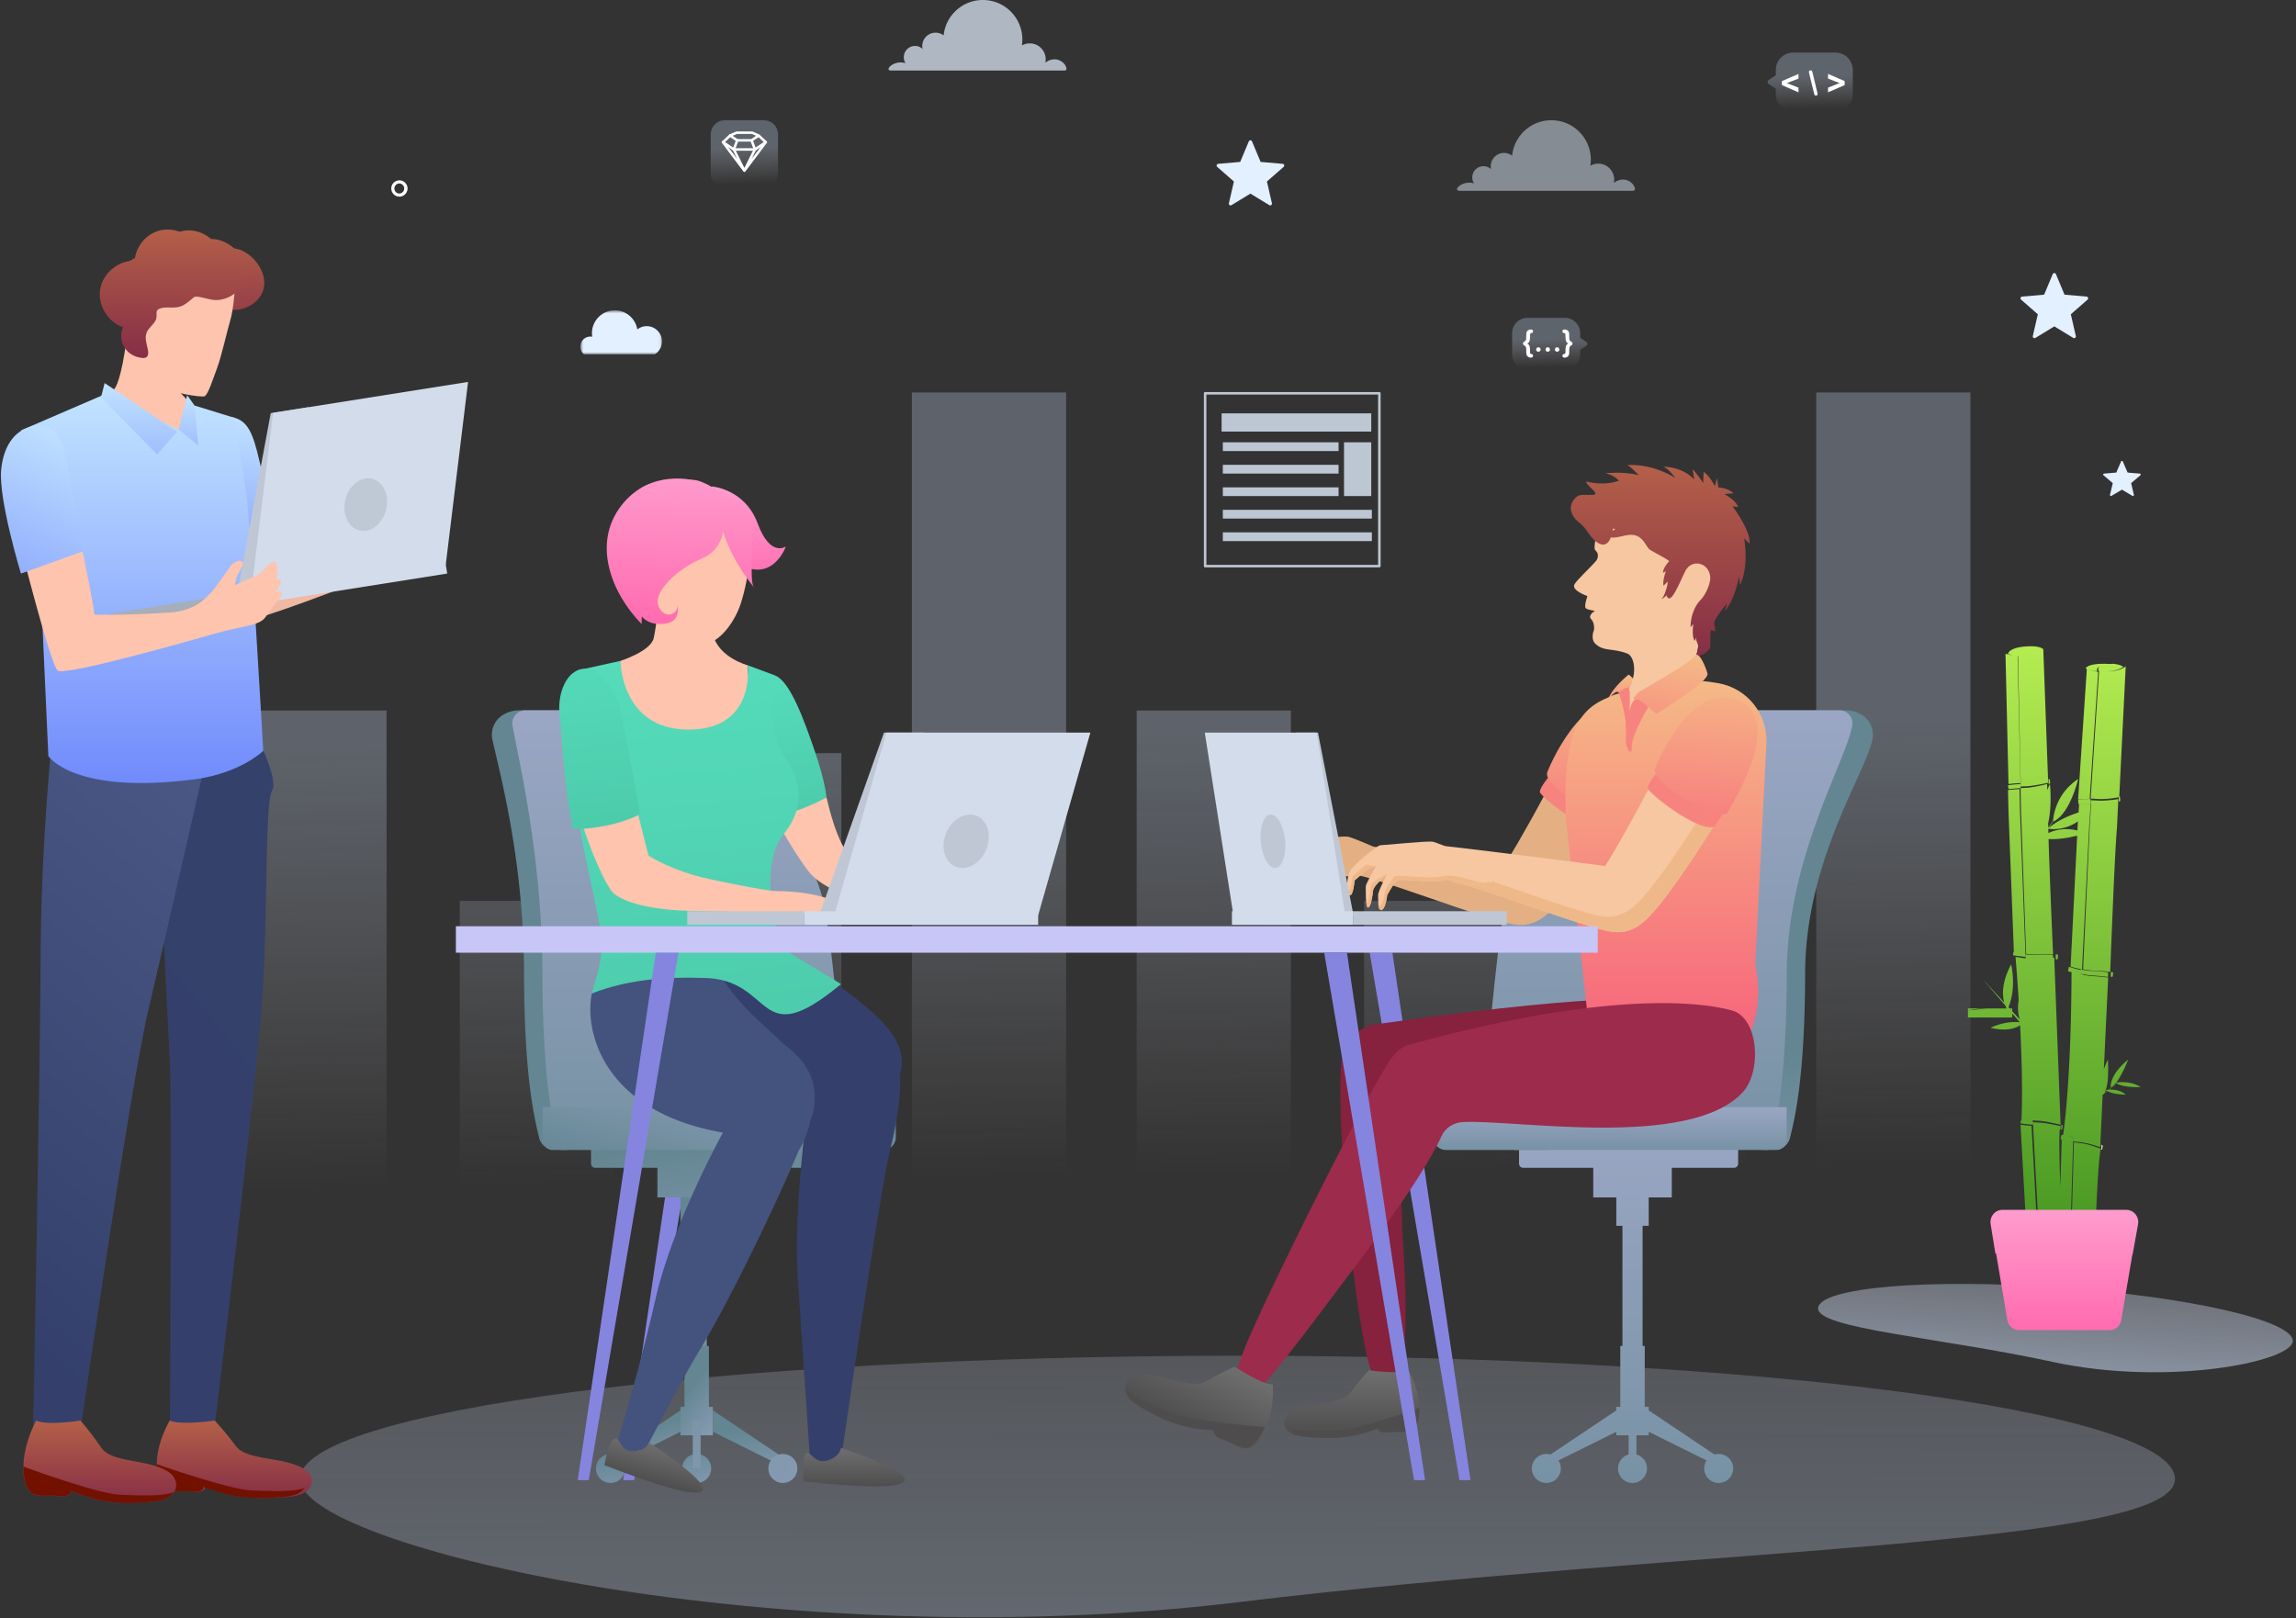 <svg width="654" height="461" xmlns="http://www.w3.org/2000/svg" xmlns:xlink="http://www.w3.org/1999/xlink"><rect width="100%" height="100%" fill="#333333" stroke="none"/><defs><linearGradient id="c" x1="30.057%" x2="31.898%" y1="41.998%" y2="95.682%"><stop stop-color="#C2D4EF" offset="0"/><stop stop-color="#E7E5ED" stop-opacity="0" offset="1"/></linearGradient><linearGradient id="d" x1="30.933%" x2="33.532%" y1="108.76%" y2="-163.59%"><stop stop-color="#C2D4EF" offset="0"/><stop stop-color="#E7E5ED" stop-opacity="0" offset="1"/></linearGradient><linearGradient id="e" x1="50%" x2="50%" y1="-107.4%" y2="100%"><stop stop-color="#FFD1EE" offset="0"/><stop stop-color="#FF6BAF" offset="1"/></linearGradient><linearGradient id="f" x1="-9.511%" x2="53.129%" y1="63.961%" y2="203.65%"><stop stop-color="#638692" offset="0"/><stop stop-color="#ABB0D3" offset="1"/></linearGradient><linearGradient id="g" x1="-10.203%" x2="130.09%" y1="61.073%" y2="330.49%"><stop stop-color="#638692" offset="0"/><stop stop-color="#ABB0D3" offset="1"/></linearGradient><linearGradient id="h" x1="50%" x2="50%" y1="158.43%" y2="-47.644%"><stop stop-color="#638692" offset="0"/><stop stop-color="#ABB0D3" offset="1"/></linearGradient><linearGradient id="i" x1="-24.93%" x2="242.67%" y1="100%" y2="-137.38%"><stop stop-color="#638692" offset="0"/><stop stop-color="#ABB0D3" offset="1"/></linearGradient><linearGradient id="j" x1="-19.371%" x2="0%" y1="-92.325%" y2="214.99%"><stop stop-color="#5DEBC9" offset="0"/><stop stop-color="#43B99A" offset="1"/></linearGradient><linearGradient id="k" x1="50%" x2="50%" y1="3.098%" y2="100%"><stop stop-color="#6E6E6E" offset="0"/><stop stop-color="#4C4C4C" offset="1"/></linearGradient><linearGradient id="l" x1="89.034%" x2="120.62%" y1="73.89%" y2="150.5%"><stop stop-color="#638692" offset="0"/><stop stop-color="#ABB0D3" offset="1"/></linearGradient><linearGradient id="m" x1="50%" x2="40.25%" y1="-8.359%" y2="169.58%"><stop stop-color="#F5BA86" offset="0"/><stop stop-color="#F8587A" offset="1"/></linearGradient><linearGradient id="n" x1="50%" x2="-19.597%" y2="270.22%"><stop stop-color="#F5BA86" offset="0"/><stop stop-color="#F8587A" offset="1"/></linearGradient><linearGradient id="o" x1="50%" x2="50%" y1="-15.553%" y2="100%"><stop stop-color="#BB6849" offset="0"/><stop stop-color="#862E46" offset="1"/></linearGradient><linearGradient id="p" x1="50%" x2="50%" y2="100%"><stop stop-color="#F5BA86" offset="0"/><stop stop-color="#F8587A" offset="1"/></linearGradient><linearGradient id="q" x1="50%" x2="36.499%" y2="173.81%"><stop stop-color="#C1E3FF" offset="0"/><stop stop-color="#6F88FC" offset="1"/></linearGradient><linearGradient id="r" x1="96.396%" x2="50%" y1="-118.5%" y2="100%"><stop stop-color="#34426B" offset="0"/><stop stop-color="#34406B" offset="1"/></linearGradient><linearGradient id="s" x1="96.396%" x2="50%" y1="-118.5%" y2="100%"><stop stop-color="#6474A4" offset="0"/><stop stop-color="#34406B" offset="1"/></linearGradient><linearGradient id="t" x1="50%" x2="50%" y2="100%"><stop stop-color="#C1E3FF" offset="0"/><stop stop-color="#6F88FC" offset="1"/></linearGradient><linearGradient id="u" x1="50%" x2="50%" y2="246.01%"><stop stop-color="#C1E3FF" offset="0"/><stop stop-color="#6F88FC" offset="1"/></linearGradient><linearGradient id="v" x1="50%" x2="50%" y2="100%"><stop stop-color="#B4EC51" offset="0"/><stop stop-color="#429321" offset="1"/></linearGradient><path id="a" d="M.678.633h23.256v12.545H.678z"/></defs><g fill="none" fill-rule="evenodd"><path d="M300.39 16.904a4.026 4.026 0 00-2.637.982 4.543 4.543 0 00-4.434-5.526c-.816 0-1.58.218-2.243.596.085-.56.13-1.13.13-1.713 0-6.21-5.032-11.243-11.24-11.243-5.819 0-10.605 4.424-11.18 10.093a3.762 3.762 0 00-2.302-.786 3.784 3.784 0 00-3.783 3.784c0 .295.037.58.1.855a3.182 3.182 0 00-2.169-.855 3.197 3.197 0 00-2.702 4.9 5.012 5.012 0 00-1.408-.202c-2.575 0-4.607 2.31-2.652 2.31h49.331c1.465 0-.075-3.195-2.811-3.195" fill="#E3F0FF" opacity=".703"/><path d="M462.32 51.158a4.02 4.02 0 00-2.636.983 4.543 4.543 0 00-4.434-5.527c-.817 0-1.581.218-2.244.596.086-.558.13-1.13.13-1.713 0-6.21-5.032-11.243-11.239-11.243-5.819 0-10.606 4.424-11.18 10.093a3.764 3.764 0 00-2.302-.786 3.785 3.785 0 00-3.784 3.784c0 .294.037.58.1.855a3.18 3.18 0 00-2.169-.855 3.197 3.197 0 00-2.702 4.9 5.03 5.03 0 00-1.407-.202c-2.575 0-4.607 2.31-2.653 2.31h49.331c1.465 0-.075-3.195-2.811-3.195" fill="#E3F0FF" opacity=".473"/><g transform="translate(164.63 87.776)"><mask id="b" fill="#fff"><use xlink:href="#a"/></mask><path d="M21.874 13.178H1.719a2.864 2.864 0 012.353-5.025 6.468 6.468 0 01-.087-1.01 6.508 6.508 0 016.507-6.51c3.23 0 5.902 2.357 6.412 5.442a4.32 4.32 0 012.685-.933 4.344 4.344 0 014.344 4.345 4.34 4.34 0 01-2.06 3.691" fill="#E3F0FF" mask="url(#b)"/></g><g opacity=".782"><path d="M343.27 137.601v-25.562h49.636v49.24H343.27V137.6z" stroke="#E3F0FF" stroke-linecap="round" stroke-linejoin="round" stroke-width=".713"/><path d="M382.836 141.32v-15.309h7.753v15.309h-7.753zm-34.873-18.373v-5.2h42.626v5.2h-42.626zm.35 5.55v-2.486h32.967v2.487h-32.967zm0 6.412v-2.487h32.967v2.487h-32.967zm0 6.411v-2.486h32.967v2.486h-32.967zm0 6.412v-2.487h42.451v2.487h-42.45zm0 6.41v-2.486h42.451v2.487h-42.45z" fill="#E3F0FF"/></g><path d="M443.08 90.547h10.668a4.363 4.363 0 014.362 4.363v1.352l1.736 1.161c.445.298.445.78 0 1.078l-1.736 1.161v1.352a4.363 4.363 0 01-4.362 4.364H443.08a4.363 4.363 0 01-4.362-4.364V94.91a4.363 4.363 0 014.362-4.363" fill="url(#c)" opacity=".3" transform="translate(-8)"/><g fill="#fff"><path d="M446.209 97.438a1.442 1.442 0 01-.221-.585 6.33 6.33 0 01-.064-.881 6.54 6.54 0 00-.038-.74c-.019-.128-.06-.215-.124-.26-.064-.044-.177-.077-.338-.099a.39.39 0 01-.264-.15.556.556 0 01-.102-.354c0-.33.204-.496.612-.496.39 0 .704.115.938.344.235.229.356.535.365.918.01.62.02 1.01.025 1.172.006.163.026.313.06.45.035.138.095.25.179.338.085.087.228.194.427.319a.511.511 0 01.241.462c0 .141-.027.245-.082.31-.056.065-.15.139-.281.22-.132.083-.24.17-.321.266a.957.957 0 00-.185.42c-.017.075-.03.24-.038.496-.009.255-.016.594-.025 1.016-.003.25-.058.471-.167.665a1.113 1.113 0 01-.46.447 1.414 1.414 0 01-.676.158c-.408 0-.612-.168-.612-.503 0-.145.035-.262.104-.35a.39.39 0 01.262-.155c.128-.02.218-.04.27-.06.053-.021.1-.066.136-.133s.062-.168.075-.298c.012-.13.019-.334.019-.608 0-.367.022-.667.066-.902a1.42 1.42 0 01.234-.58c.11-.15.265-.287.462-.409a1.575 1.575 0 01-.477-.437M443.095 100.019a.598.598 0 01-.186-.465c0-.172.062-.318.186-.44a.617.617 0 01.447-.18c.175 0 .322.06.442.183s.179.268.179.437c0 .2-.062.356-.188.467a.65.65 0 01-.445.166.626.626 0 01-.435-.168M440.426 100.019a.598.598 0 01-.186-.465c0-.172.062-.318.186-.44a.617.617 0 01.447-.18c.176 0 .323.06.442.183.12.123.179.268.179.437 0 .2-.062.356-.188.467a.65.65 0 01-.445.166.626.626 0 01-.435-.168M437.757 100.019a.598.598 0 01-.185-.465c0-.172.062-.318.185-.44a.617.617 0 01.447-.18c.176 0 .323.06.442.183.12.123.179.268.179.437 0 .2-.062.356-.188.467a.65.65 0 01-.445.166.626.626 0 01-.435-.168M435.527 98.309a1.4 1.4 0 01.222.558c.038.216.06.517.066.9 0 .258.005.455.014.59a.92.92 0 00.063.305c.032.07.078.117.139.142.061.025.154.045.279.062.07.008.131.033.185.075a.446.446 0 01.132.178.63.63 0 01.05.251c0 .165-.052.289-.157.375s-.253.13-.447.13c-.394 0-.71-.117-.947-.348-.238-.232-.36-.54-.369-.923-.008-.405-.016-.743-.023-1.012a2.974 2.974 0 00-.062-.606.738.738 0 00-.183-.337 2.222 2.222 0 00-.423-.315c-.159-.097-.237-.25-.237-.458 0-.147.03-.257.09-.33.059-.071.15-.144.272-.218.122-.074.226-.158.312-.254a.96.96 0 00.195-.418c.023-.092.043-.6.059-1.52.003-.248.06-.468.173-.661.112-.193.266-.341.463-.446.194-.104.422-.156.68-.156.402 0 .604.166.604.496 0 .15-.035.268-.107.354a.398.398 0 01-.26.15 1.13 1.13 0 00-.273.056.263.263 0 00-.139.13.85.85 0 00-.067.307c-.01.14-.016.343-.016.607 0 .272-.013.508-.038.71a1.998 1.998 0 01-.13.522 1.264 1.264 0 01-.232.375 1.773 1.773 0 01-.366.296c.21.133.37.277.478.433"/></g><path d="M229.62 49.388a4.05 4.05 0 01-4.048 4.05h-11.08a4.048 4.048 0 01-4.047-4.051V38.304a4.049 4.049 0 014.048-4.05h11.08a4.048 4.048 0 014.047 4.05v11.083z" fill="url(#c)" opacity=".3" transform="translate(-8)"/><g stroke="#fff" stroke-linecap="round" stroke-linejoin="round" stroke-width=".713"><path d="M209.995 39.984l-.973 2.59-3.077-2.064 2.01-1.888"/><path d="M212.035 39.984h2.04l2.04-1.362-1.883-.817h-4.395l-1.883.817 2.04 1.362zM214.075 39.984l.973 2.589 3.076-2.063-2.009-1.888"/><path d="M218.124 40.51l-6.09 8.119 3.014-6.056h-6.026l3.012 6.056-6.089-8.119"/></g><path d="M530.82 14.986h-12.064a4.934 4.934 0 00-4.933 4.935v1.529l-1.963 1.312c-.503.337-.503.883 0 1.22l1.963 1.313v1.529a4.934 4.934 0 004.933 4.934h12.064a4.934 4.934 0 004.934-4.934V19.92a4.935 4.935 0 00-4.934-4.935" fill="url(#c)" opacity=".3" transform="translate(-8)"/><g fill="#fff"><path d="M524.003 23.66l-3.301-1.272v-1.342l4.738 2.054v1.14l-4.738 2.053V24.96zM515.264 20.485a.4.4 0 01.124-.31c.084-.076.204-.114.36-.114.183 0 .305.054.368.16.063.107.128.305.198.594l1.313 5.431c.063.29.095.47.095.542 0 .276-.16.415-.481.415-.128 0-.226-.03-.294-.087a.53.53 0 01-.151-.243 8.072 8.072 0 01-.115-.425l-1.318-5.43c-.066-.258-.1-.436-.1-.533M507.551 23.11l4.737-2.045v1.323l-3.31 1.281 3.31 1.3v1.334l-4.737-2.064z"/></g><g transform="translate(66.19 111.8)" fill="url(#c)" opacity=".3"><path d="M0 234.78h43.924V90.63H0zM257.59 234.78h43.92V90.63h-43.92zM64.769 234.78h43.921v-89.91H64.769zM322.36 234.78h43.92v-89.91h-43.92zM129.54 234.78h43.92V102.76h-43.92zM387.12 234.78h43.93V102.76h-43.93zM193.56 234.78h43.93V0h-43.93zM451.15 234.78h43.92V0h-43.92z"/></g><path d="M113.77 52.266c-.789 0-1.432.642-1.432 1.433 0 .79.643 1.432 1.432 1.432a1.434 1.434 0 000-2.865m0 3.75a2.32 2.32 0 01-2.317-2.317 2.32 2.32 0 012.317-2.319 2.32 2.32 0 012.318 2.319 2.32 2.32 0 01-2.318 2.318" fill="#fff"/><path d="M356.626 40.269l2.45 5.857 6.272.545a.5.5 0 01.282.874l-4.758 4.164 1.426 6.194c.099.43-.363.77-.736.54l-5.39-3.283-5.391 3.284a.495.495 0 01-.737-.54l1.426-6.195-4.758-4.165a.5.5 0 01.281-.874l6.273-.545 2.45-5.856a.492.492 0 01.91 0zM585.616 78.09l2.45 5.858 6.272.545a.5.5 0 01.282.874l-4.758 4.164 1.426 6.194c.099.43-.363.77-.737.54l-5.39-3.283-5.39 3.284a.495.495 0 01-.737-.54l1.426-6.195-4.758-4.165a.5.5 0 01.281-.874l6.272-.545 2.45-5.856a.492.492 0 01.911 0zM604.673 131.475l1.361 3.154 3.485.293c.241.02.34.315.156.47l-2.643 2.243.792 3.335c.055.232-.201.414-.409.291l-2.995-1.768-2.994 1.768c-.208.123-.464-.06-.41-.29l.793-3.336-2.644-2.243a.268.268 0 01.157-.47l3.484-.294 1.361-3.153a.277.277 0 01.506 0z" fill="#E3F0FF"/><path d="M360.49 456.46c129.81-15.724 267.04-15.724 267.04-35.121s-119.56-35.121-267.04-35.121-267.04 15.724-267.04 35.121 137.23 50.845 267.04 35.121z" fill="url(#d)" opacity=".353" transform="translate(-8)"/><path transform="scale(-1 1) rotate(-4 4 17257.087)" d="M593.43 388.01c32.943-4.762 67.77-4.763 67.77-10.636 0-5.873-30.341-10.633-67.769-10.632s-67.77 4.763-67.77 10.636c0 5.873 34.826 15.394 67.769 10.632z" fill="url(#d)" opacity=".627"/><path d="M73.129 6.562s9.341.68 12.984 10.499c3.642 9.818 8.042 6.606 8.042 6.606s-3.98 11.412-14.51 4.216c-10.533-7.196-6.516-21.32-6.516-21.32" fill="url(#e)" transform="translate(129.68 132.02)"/><path fill="#8585E0" d="M177.514 421.67h3.139l25.575-150.26h-6.479zM418.86 421.67h-3.14l-25.58-150.26h6.48z"/><path fill="url(#f)" d="M65.894 272.82h5.741V217.2h-5.741zM64.15 217.2h9.229v-8.09H64.15z" transform="translate(129.68 132.02)"/><path fill="url(#f)" d="M65.279 268.77h6.97v-17.35h-6.97zM64.15 276.87h9.229v-8.1H64.15z" transform="translate(129.68 132.02)"/><path d="M101.09 195.59v3.891a1.19 1.19 0 01-1.191 1.191h-19.95v8.433H57.577v-8.433H39.862a1.19 1.19 0 01-1.192-1.19V187.008a3.607 3.607 0 013.61-3.606h79.602c1.99 0 3.609 1.614 3.609 3.606v4.973a3.61 3.61 0 01-3.61 3.608H101.09z" fill="url(#g)" transform="translate(129.68 132.02)"/><path fill="url(#f)" d="M46.529 284.61l17.621-8.74v-6.09l-19.933 13.36z" transform="translate(129.68 132.02)"/><path d="M40.088 286.32a4.127 4.127 0 004.129 4.125 4.126 4.126 0 100-8.253 4.127 4.127 0 00-4.129 4.128M64.636 286.32a4.127 4.127 0 004.129 4.125 4.128 4.128 0 004.129-4.125c0-2.28-1.85-4.128-4.129-4.128a4.127 4.127 0 00-4.129 4.128M91.002 284.61l-17.622-8.74v-6.09l19.934 13.36z" fill="url(#f)" transform="translate(129.68 132.02)"/><path d="M97.442 286.32c0 2.279-1.85 4.125-4.129 4.125s-4.129-1.847-4.129-4.125a4.128 4.128 0 018.258 0M67.647 286.27h2.237v-13.45h-2.237zM28.297 195.48c-2.066.064-3.904-1.314-4.391-3.322-1.51-6.217-4.248-17.82-4.31-46.818-.068-32-6.72-56.332-9.01-66.586a6.648 6.648 0 013.173-7.218 9.02 9.02 0 014.492-1.2H73.87s22.865 40.887 25.864 54.897c3 14.012 7.188 67.79 7.188 67.79l-78.624 2.457z" fill="url(#f)" transform="translate(129.68 132.02)"/><path d="M30.11 195.59s-5.195-10.184-5.28-50.247c-.073-32.993-6.63-60.169-8.523-70.661a3.691 3.691 0 013.642-4.343h59.153s22.867 40.887 25.864 54.897c2.997 14.012 7.19 67.79 7.19 67.79L30.11 195.59z" fill="url(#h)" transform="translate(129.68 132.02)"/><path d="M27.759 195.59h56.306v-12.187H24.876v9.305a2.882 2.882 0 002.883 2.882" fill="url(#i)" transform="translate(129.68 132.02)"/><path d="M256.41 305.73c.333 6.614-1.116 14.86-2.942 22.162-2.941 11.771-14.23 90.212-14.23 90.212h-8.341s-2.143-30.906-3.616-53.472c-1.09-16.725 1.395-38.806 2.754-49.12-5.773-2.408-24.568-11.222-31.038-26.254l-7.685-17.851 16.514-6.571 27.588 13.057c6.254 5.834 24.657 15.674 20.996 27.839z" fill="#34406B"/><path d="M176.727 188.278s8.601-2.723 9.47-6.468c.702-3.04 1.827-12.482 1.827-12.482h15.003s-.573 8.438 0 11.17c1.43 6.794 9.954 9.03 9.954 9.03l1.217 21.224-22.118 18.536-21.34-21.433 5.987-19.577z" fill="#FEC4AD"/><path d="M211.039 146.193c3.783 5.046 3.013 5.759 2.493 12.709-.445 5.977-1.973 11.718-2.984 14.309-1.02 2.62-6.353 13.887-15.866 9.774-5.263-2.276-11.237-7.88-12.96-11.738-1.263-2.824-1.93-7.92-2.03-12.627-.094-4.623-.118-10.62.047-14.067.583-12.178 24.377-7.59 31.3 1.64M235.41 227.164c1.286 5.407 2.885 10.681 4.843 14.1 1.96 3.419 42.41 18.322 42.41 18.322h-23.627s-22.49-2.952-28.907-11.568c-6.417-8.619-12.369-20.854-12.369-20.854h17.65z" fill="#FEC4AD"/><path d="M231.74 316.19c1.674-9.501-3.488-15.029-8.383-18.626-5.343-5.301-12.385-10.461-17.775-19.174 0 0-14.232-5.948-23.378-2.763-9.146 3.183-13.618 7.4-13.618 7.4-2.194 10.555 2.997 33.621 37.333 39.647 0 0-14.285 25.768-19.191 47.355-4.909 21.587-12.092 44.955-12.092 44.955l9.326-2.23s9.94-19.254 15.525-28.453c8.145-13.424 21.32-40.618 28.055-56.598a27.063 27.063 0 003.252-8.268c.489-1.405.82-2.519.947-3.243" fill="#44527E"/><path d="M91.244 60.461c4.184 1.86 8.049 12.427 11.138 21.431 3.09 9.004 3.35 13.253 3.35 13.253s-10.81 6.18-16.546 4.634c0 0-5.445-19.557-1.693-29.437l3.75-9.88z" fill="url(#j)" transform="translate(129.68 132.02)"/><path d="M109.87 148.34c-5.726-3.712-14.912-8.77-16.013-9.871-2.453-2.453-7.596-23.607-.539-32.502 7.057-8.896 4.856-16.273 0-23.095-4.855-6.821-2.068-22.414-2.068-22.414l-7.945-2.953s2.437 18.327-16.83 18.327c-19.34 0-19.424-19.577-19.424-19.577l-12.327 2.73s-.91 23.863-.452 34.692c.458 10.827 5.605 29.585 7.076 39.397 1.145 7.637-.976 12.306-2.436 17.931 9.808-3.854 20.581-4.805 31.479-4.429 20.858 0 14.96 22.074 39.479 1.766z" fill="url(#j)" transform="translate(129.68 132.02)"/><path d="M109.89 280.45s-.245 2.479-3.86 3.597c-3.614 1.118-4.94-2.832-6.076-2.164-.756.446-1.023 3.145-.8 8.097 17.11 1.848 26.634 1.912 28.57.194 1.935-1.719-4.009-4.96-17.833-9.724z" fill="url(#k)" transform="translate(129.68 132.02)"/><path d="M241.39 257.72c-3.528-.418-6.912-3.714-20.568-3.879-2.453-.029-18.674-3.192-23.063-4.486-8.62-2.54-13.019-5.616-13.019-5.616s-5.005-18.653-6.915-30.485c-5.551-.61-11.088-1.321-16.589-2.252-.198 14.776 10.275 41.048 13.761 43.67 6.785 5.103 22.73 4.847 26.558 4.918 8.87.16 46.67 1.18 46.67 1.18s2.913-1.891-6.836-3.05" fill="#FEC4AD"/><path d="M52.604 99.917s-5.027-29.523-6.485-32.629c-7.534-16.055-17.88-7.5-16.362 4.925.645 5.29 1.057 18.959 3.732 31.87 6.019.33 14.94-1.764 19.114-4.165" fill="url(#j)" transform="translate(129.68 132.02)"/><path fill="#BFC7D5" d="M233.343 260.766h14.887l14.882-52.061h-11.317z"/><path fill="#D2DCEB" d="M237.616 260.766h58.093l14.88-52.061H252.5z"/><path fill="#D2DCEB" d="M229.07 263.47h66.639v-3.884H229.07z"/><path fill="#BFC7D5" d="M195.752 263.47h33.318v-3.884h-33.318zM269.521 237.268c-1.682 3.987-.5 8.29 2.64 9.614 3.143 1.325 7.052-.833 8.734-4.817 1.68-3.987.498-8.29-2.643-9.614-3.142-1.325-7.05.832-8.731 4.817"/><path d="M336.45 276.87v5.474a4.128 4.128 0 01-1.12 8.1 4.128 4.128 0 01-1.117-8.1v-5.474h-3.497v-.999l-16.486 8.173a4.128 4.128 0 01-3.447 6.4 4.127 4.127 0 111.165-8.087l18.767-12.575v-1.01h1.132v-17.355h.613v-34.214h-1.745v-8.097h-6.57v-8.433h-19.95a1.19 1.19 0 01-1.19-1.19v-9.097a1.19 1.19 0 011.19-1.191h60.034a1.19 1.19 0 011.192 1.191v9.096a1.19 1.19 0 01-1.192 1.191h-17.71v8.433h-6.574v8.097h-1.744v34.214h.614v17.356h1.13v8.097h-3.495zm19.982 7.174l-16.487-8.173v-6.089l18.768 12.575a4.127 4.127 0 111.165 8.086 4.128 4.128 0 01-3.446-6.399z" fill="url(#h)" transform="translate(129.68 132.02)"/><path transform="rotate(15 -379.136 843.719)" d="M53.751 279.71s-.244 2.479-3.86 3.597c-3.614 1.118-4.83-3.423-6.076-2.165-.83.839-1.096 3.538-.799 8.097 17.11 1.849 26.633 1.914 28.57.196 1.935-1.718-4.01-4.96-17.835-9.725z" fill="url(#k)"/><path d="M375.8 195.48a4.37 4.37 0 004.391-3.322c1.508-6.217 4.248-17.82 4.31-46.818.068-32 16.846-56.332 19.139-66.586a6.646 6.646 0 00-3.176-7.218 9.014 9.014 0 00-4.492-1.2h-65.746s-22.865 40.887-25.862 54.897c-3 14.012-7.19 67.79-7.19 67.79l78.627 2.457z" fill="url(#l)" transform="translate(129.68 132.02)"/><path d="M373.99 195.59s5.197-10.184 5.283-50.247c.07-32.993 16.754-60.169 18.645-70.661a3.687 3.687 0 00-3.638-4.343h-69.283s-22.865 40.887-25.862 54.897c-3 14.012-7.19 67.79-7.19 67.79l82.044 2.564z" fill="url(#h)" transform="translate(129.68 132.02)"/><path d="M376.34 195.59h-74.52v-12.187h77.402v9.305a2.882 2.882 0 01-2.883 2.882" fill="url(#h)" transform="translate(129.68 132.02)"/><path d="M311.49 195.59h-29.277a3.61 3.61 0 01-3.61-3.608v-4.973a3.607 3.607 0 013.61-3.606h25.668a3.606 3.606 0 013.61 3.606v8.581z" fill="url(#h)" transform="translate(129.68 132.02)"/><path d="M472.33 209.792c-1.332 4.361-3.193 8.352-5.212 12.299-2.033 3.934-4.345 7.714-6.76 11.445a553.584 553.584 0 01-7.347 11.218 180.093 180.093 0 01-3.909 5.598c-1.36 1.874-2.746 3.738-4.345 5.704-.821.995-1.64 1.984-2.836 3.208-.302.308-.64.64-1.07 1.023-.443.388-.925.817-1.832 1.42-.2.134-.54.34-.815.491-.401.211-.696.368-1.288.601-.265.101-.51.194-.921.313l-.564.145-.288.062-.386.066c-.26.04-.52.07-.78.09l-.378.022h-.081l-.333-.002-.667-.027a6.64 6.64 0 01-.575-.046l-.757-.103a24.212 24.212 0 01-2.218-.46c-.64-.161-1.235-.324-1.814-.487a138.94 138.94 0 01-3.345-1.002 428.642 428.642 0 01-12.631-4.189l-12.332-4.216c-2.042-.669-4.068-1.369-6.063-1.979-1.949-.596-4.054-1.23-5.492-1.53l-.53-.112c-2.907-.605-3.231-3.54-4.163-6.355-1.515-4.58 45.311 1.43 45.311 1.43 1.04.174 2.077.346 3.055.483.49.068.969.13 1.402.176.43.044.853.083 1.02.072a.309.309 0 01.062-.013 2.524 2.524 0 00-.423-.037l-.126.002-.359.018a7.795 7.795 0 00-.678.077l-.575.11-.462.116a9.448 9.448 0 00-.729.245c-.46.187-.639.275-.916.425-.16.079-.379.22-.47.273-.453.297-.519.365-.56.38-.031.011.013-.05.08-.145.287-.39.813-1.131 1.302-1.889 2.064-3.143 4.151-6.934 6.237-10.604a524.517 524.517 0 006.141-11.324c1.991-3.832 4.028-7.656 6.299-11.35 2.279-3.682 4.68-7.34 7.548-10.662l.073-.083c3.475-4.025 9.557-4.471 13.583-.998 2.975 2.57 3.99 6.57 2.918 10.1" fill="#E4B083"/><path d="M397.59 244.03s-12.136-5.51-13.765-5.697c-1.63-.185-14.072 1.026-14.829 1.041-.76.015-7.806 5.567-8.742 7.643-.938 2.078-.853 6.519.125 6.609.978.088 1.328-4.25 1.328-4.25l3.838-3.285 2.264-.733s-2.94 4.93-2.926 5.798c.017.865-.102 5.961.656 5.946.76-.013 1.242-3.166 1.427-4.795.185-1.626 3.924-4.532 3.924-4.532s-2.616 4.832-2.488 5.915c.13 1.08-.245 4.23.944 4.099 1.192-.132 1.654-4.258 1.654-4.258s1.99-3.614 2.847-4.171c.855-.56 9.555.9 13.655-.044 4.1-.945 10.451 2.401 12.065 1.827 1.617-.57 3.449-6.783-1.977-7.113" fill="#E4B083"/><path d="M440.93 221.572s-2.167 2.686-2.339 3.936c-.171 1.248 14.063 12.502 18.918 11.163l2.83-4.11s-19.238-10.56-19.409-10.989" fill="#F7837F"/><path d="M311.1 87.84s9.747-24.896 23.437-19.344c13.688 5.554-1.343 29.083-2.79 32.024-1.445 2.943-22.677-8.304-20.647-12.68" fill="url(#m)" transform="translate(129.68 132.02)"/><path d="M334.23 60.152s-4.779 3.806-5.866 7.1c0 0 2.11-2.717 2.961-2.078.85.64 1.683 1.99 1.683 1.99s2.153.735 2.125-1.128c-.031-1.862 2.559-3.407-.903-5.884" fill="url(#n)" transform="translate(129.68 132.02)"/><path d="M492.92 216.515s-1.757-8.11-5.908-12.988c-4.147-4.88-6.184-17.97.015-27.727 6.948-10.932 11.165-29.244-4.82-34.186-19.731-6.1-26.558 6.014-27.5 10.776-.298 1.504-.707 3.502-.405 4.211l.658.797c.341.808.207 1.73-.352 2.402-1.502 1.8-5.151 5.123-6.08 6.567-1.165 1.81 3.638 3.456 3.638 3.456s-1.057 2.978-.456 3.46c.603.485 2.58.725 2.58.725s-2.131 1.279-1.074 2.36c1.055 1.08.843 3.005.843 3.005s-1.147 2.617.386 4.041c2.468 2.292 4.76 1.123 9.072 2.768 3.057 1.166 4.391 12.44-10.515 20.416-11.735 6.278 35.811 13.946 39.918 9.917" fill="#F6C7A1"/><path d="M329.64 19.197c.04-.225.068-.43.09-.61.25.027.507.055.751.084-.275.18-.557.356-.841.526m34.177-6.996l1.57.235c-.473-1.908-3.922-3.707-3.922-3.707l2.643-.218c-1.707-1.635-4.345-1.655-4.345-1.655l-.355-2.708-.616 2.331c-1.667-3.238-3.209-4.052-3.209-4.052L355.46 5.6c-.659-1.22-2.986-3.996-2.986-3.996l.41 2.96c-3.52-3.78-8.79-3.624-8.79-3.624 1.335.35 3.436 3.196 3.436 3.196C340.32-.285 333.747.5 333.747.5c1.057.254 3.312 2.858 3.312 2.858-4.094-1.138-9.498-.546-9.498-.546 2.544.493 3.9 2.098 3.9 2.098-4.534 1.655-9.321.213-9.324.213-.158 1.183 4.572 3.838 1.71 3.84l-2.271.002c-.606 0-1.24.007-1.773.293a3.203 3.203 0 00-.665.515c-2.308 2.19-1.49 5.065.83 6.937 1.284 1.034 1.758 1.62 2.782 3.086.858 1.23 1.891 2.547 3.325 3.133 1.623.664 2.541-.465 3.06-1.823 3.231.268 6.279-2.292 9.043.713.704.766 1.156 1.732 1.823 2.534.416.5 6.036 3.214 5.725 3.562-.627.695-1.774 2.133-1.684 3.273l.797-.517s-.978 2.628-.678 4.176l1.193-1.215-.123 1.149c-.366 1.43-1.022 3.542-1.801 3.885 0 0 .74-.156 1.576-1.09 1.104 3.124 3.348-2.835 5.345-6.863 1.947-3.921 7.443-2.294 7.104 2.432-.13.839-.784 3.8-3.01 6.048 0 0-2.493 2.465-2.588 7.465l.795-.91s-.566 3.672.45 4.808c0 0 .488-1.21.493-1.226-.483 1.198.667 2.19.495 3.364-.103.704-1.33 2.55.456 2.019 1.167-.346 2.772-1.33 2.957-2.594.042-.286-.083-4.667.196-4.592.139.035 1.21.24 1.22.321-.002-.028-.205-1.488-.301-2.454-.1-.975 3.607-5.497 3.607-5.497l-.564 2.142c2.929-3.384 4.012-9.869 4.012-9.869l.302 2.457c2.636-5.482 1.147-13.283 1.147-13.283l1.489 1.506c.733-3.24-4.794-10.648-4.794-10.648" fill="url(#o)" transform="translate(129.68 132.02)"/><path d="M472.7 285.32s-7.304-3.905-81.5 6.576c-2.46.347-6.934 3.383-8.124 5.86-3.527 7.342.751 61.27 5.688 85.774 2.98 14.79 4.402 7.56 8.485 8.006 5.891.643 1.64-48.495 1.702-47.656 1.463 20.682-.48-22.835-3.096-30.247 0 0 73.024 19.315 76.845-28.312" fill="#86213E"/><path d="M343.31 177.5l8.846-1.904c15.364-3.311 21.328-17.955 18.123-32.828l3.19-62.974c.426-8.322-5.39-15.678-13.593-17.164-7.056-1.277-14.43-1.147-16.164-.23l-7.96 2.185c-14.645 3.154-20.135 7.82-19.488 35.817l7.133 64.7c1.89 8.772 10.85 14.35 19.912 12.398" fill="url(#p)" transform="translate(129.68 132.02)"/><path d="M496.46 311.1c5.413-5.922 4.543-21.197-3.213-23.269-12.629-3.377-41.43-4.119-92.062 9.832-2.462.68-4.376 2.872-5.869 5.268-9.447 15.144-38.592 74.155-41.567 83.238-3.43 10.48-15.124 38.113 23.563-13.83 7.091-9.518 27.071-34.936 33.281-48.656 1.073-2.37 3.436-3.887 6.036-4.022 15.018-.79 64.833 7.857 79.831-8.56" fill="#9D2B4C"/><path d="M461.08 247.19a.26.26 0 00-.06.013 5.909 5.909 0 01-.684-.037l.196-.011.127-.002c.086 0 .17.006.256.013.066.006.216.028.165.024m35.965-45.444c-4.025-3.476-10.108-3.03-13.583.995l-.073.084c-2.87 3.322-5.27 6.983-7.549 10.66-2.27 3.697-4.307 7.518-6.298 11.352-2.017 3.82-4.06 7.61-6.141 11.326-2.081 3.66-4.162 7.438-6.221 10.578a194.47 194.47 0 01-1.639-.269s-42.915-5.503-44.434-5.448c-2.413.088-.36 1.55-.876 4.017a5.374 5.374 0 004.162 6.358l.53.11c1.439.3 3.544.933 5.493 1.532 1.995.61 4.019 1.308 6.06 1.977l12.336 4.218a429.115 429.115 0 0012.629 4.187c1.09.34 2.182.674 3.345 1.002.579.165 1.171.328 1.814.486a24.21 24.21 0 002.22.463l.755.103c.082.015.37.033.575.046l.667.024.33.005h.084l.38-.022c.259-.022.521-.05.779-.09l.387-.069.286-.061.562-.143c.414-.12.658-.212.923-.313.59-.236.887-.392 1.286-.603.277-.152.616-.357.817-.491.905-.603 1.39-1.03 1.83-1.418.431-.385.768-.715 1.074-1.026 1.196-1.222 2.015-2.21 2.837-3.207 1.596-1.966 2.981-3.83 4.34-5.702a173.03 173.03 0 003.911-5.6 559.423 559.423 0 007.344-11.218c2.418-3.732 4.73-7.512 6.76-11.443 2.022-3.95 3.883-7.939 5.213-12.302 1.077-3.531.062-7.531-2.916-10.098" fill="#F6C7A1"/><path d="M497.19 201.894a9.687 9.687 0 01-.007 5.563c-1.33 4.361-3.193 8.352-5.212 12.299-2.03 3.932-4.343 7.714-6.76 11.445a559.815 559.815 0 01-7.347 11.218 175.322 175.322 0 01-3.909 5.598c-1.36 1.874-2.746 3.736-4.342 5.702-.822.997-1.643 1.986-2.839 3.21-.301.308-.64.638-1.07 1.023-.443.388-.925.817-1.832 1.42-.198.134-.54.34-.815.491-.4.211-.696.368-1.288.601a9.666 9.666 0 01-.92.313l-.562.143-.29.064-.384.066c-.26.04-.52.07-.78.09l-.378.022h-.084l-.332-.004-.666-.025a7.75 7.75 0 01-.576-.046l-.756-.103a23.901 23.901 0 01-2.217-.46 65.14 65.14 0 01-1.817-.487c-1.16-.328-2.253-.665-3.343-1.002a426.497 426.497 0 01-12.63-4.189l-12.335-4.218c-2.041-.667-4.065-1.367-6.06-1.977-1.951-.598-4.054-1.23-5.492-1.532l-.53-.11a5.328 5.328 0 01-1.467-.566c.13 2.367 1.812 4.45 4.243 4.958l.533.112c1.438.3 3.543.934 5.492 1.53 1.995.61 4.019 1.31 6.06 1.98l12.334 4.215c4.147 1.44 8.3 2.833 12.631 4.19 1.09.336 2.183.673 3.343 1 .581.164 1.172.327 1.815.487.647.163 1.301.315 2.22.46l.757.104c.081.018.37.035.575.046l.665.027.332.002h.084l.379-.022c.26-.02.52-.05.777-.09l.388-.067.288-.061.562-.145c.411-.12.658-.21.922-.31a11.586 11.586 0 002.103-1.095c.905-.603 1.39-1.032 1.83-1.42.43-.383.767-.715 1.073-1.024 1.195-1.224 2.015-2.212 2.836-3.207 1.599-1.966 2.984-3.83 4.343-5.704a172.866 172.866 0 003.908-5.598 556.122 556.122 0 007.344-11.218c2.42-3.732 4.733-7.511 6.763-11.445 2.022-3.947 3.88-7.938 5.213-12.3a9.63 9.63 0 00-2.773-9.954" fill="#EFB888"/><path d="M421.73 245.46s-12.138-5.51-13.765-5.697c-1.63-.185-14.074 1.026-14.829 1.041-.76.015-7.806 5.567-8.745 7.643-.935 2.076-.85 6.519.128 6.607.976.09 1.328-4.251 1.328-4.251l3.838-3.282 2.264-.733s-2.942 4.93-2.926 5.798c.017.865-.102 5.961.656 5.946.76-.013 1.242-3.166 1.427-4.795.185-1.629 3.924-4.532 3.924-4.532s-2.618 4.832-2.49 5.915c.13 1.079-.243 4.23.946 4.099 1.19-.132 1.654-4.258 1.654-4.258s1.989-3.614 2.847-4.171c.855-.56 9.555.9 13.655-.044s10.451 2.401 12.065 1.827c1.617-.573 3.449-6.783-1.977-7.113" fill="#F6C7A1"/><path d="M390.37 247.3l1.579-.51-2.887-.41-3.838 3.284s-.35 4.342-1.328 4.251c-.01-.002-.018-.009-.027-.01.126.67.344 1.124.65 1.15.975.09 1.328-4.25 1.328-4.25l3.838-3.283.685-.222zM425.83 251.92c-1.698-.579-1.746-.84-2.744-.489-1.614.575-7.965-2.774-12.068-1.827-4.1.944-12.799-.515-13.655.042-.854.56-2.847 4.172-2.847 4.172s-.463 4.127-1.654 4.257a.525.525 0 01-.196-.01c.104.693.326 1.208.82 1.153 1.19-.13 1.653-4.258 1.653-4.258s1.99-3.612 2.847-4.172c.857-.559 9.555.903 13.658-.044 4.1-.944 10.451 2.402 12.065 1.83 1.212-.43 1.434-.143 2.121-.654M392.88 251.12c1.733-1.429 2.41-2.232 2.41-2.232s-4.62 2.082-4.808 3.71c-.174 1.527-.606 4.387-1.284 4.756.097.698.247 1.185.482 1.18.76-.013 1.24-3.165 1.425-4.794.084-.74.905-1.746 1.775-2.62" fill="#EFB888"/><path d="M464.54 196.648s-2.658 7.918-1.645 9.36c1.015 1.442 11.867-9.629 12.959-12.914 1.095-3.286-11.314 3.553-11.314 3.553" fill="#F6C7A1"/><path d="M463.15 209.234s.597-9.466 2.768-9.975c2.171-.51 4.076 1.321 4.076 1.321s-5.377 8.826-5.19 12.092c.187 3.265-2.14.826-1.654-3.438" fill="#F7837F"/><path d="M337.24 65.037s14.587-8.163 15.697-10.054c1.108-1.895 3.037 2.356 3.728 4.806s-13.3 10.529-14.116 11.377c-.815.845-4.441-4.273-6.307-3.928-1.863.346.998-2.201.998-2.201" fill="url(#n)" transform="translate(129.68 132.02)"/><path d="M461.08 197.345s1.75 4.365 2.01 9.803 1.769-7.078.884-11.4c0 0-1.78.31-2.894 1.597M471.64 220.485s-2.167 2.688-2.339 3.936c-.174 1.248 14.063 12.502 18.918 11.163l2.83-4.11s-19.238-10.558-19.409-10.989" fill="#F7837F"/><path d="M341.81 86.753s9.747-24.896 23.437-19.344c13.688 5.554-1.343 29.083-2.79 32.024-1.447 2.943-22.677-8.304-20.647-12.68" fill="url(#m)" transform="translate(129.68 132.02)"/><path fill="#BFC7D5" d="M385.54 260.77h-8.17l-8.16-52.065h6.21z"/><path fill="#D2DCEB" d="M383.19 260.77h-31.86l-8.16-52.065h31.86z"/><path fill="#D2DCEB" d="M350.91 263.47h34.63v-3.88h-34.63z"/><path fill="#BFC7D5" d="M385.54 263.47h43.66v-3.88h-43.66zM365.7 237.27c.923 3.987.273 8.29-1.449 9.614-1.722 1.325-3.867-.833-4.787-4.817-.923-3.987-.273-8.29 1.449-9.614 1.722-1.325 3.864.832 4.787 4.817"/><path fill="#C7C6F7" d="M129.854 271.41H455.11v-7.54H129.854z"/><path transform="translate(365.799 390.356)" d="M.589 16.788c.338.464.831.891 1.488 1.247 1.917 1.04 5.536 1.056 7.764 1.174 2.73.144 5.49.031 8.179-.402a40.031 40.031 0 006.236-1.524c.283-.096 2.232-.576 2.316-.872 0 .003-.483 1.661 3.39 1.246 3.87-.414 7.743 1.456 8.468-4.985.066-.58.095-1.157.091-1.724C38.492 5.164 35.284 0 35.284 0c-2.661 1.247-11.13 0-11.13 0s-2.421 2.493-5.187 6.233C16.205 9.974 7.91 8.864 2.342 11.77.117 12.933-.645 15.11.589 16.788" fill="url(#k)"/><path d="M367.939 407.071c.324.478.797.917 1.427 1.283 1.839 1.071 5.31 1.087 7.447 1.21 2.619.147 5.265.031 7.844-.414a36.25 36.25 0 005.981-1.57c.272-.098 2.141-.593 2.222-.897 0 .003-.464 1.71 3.251 1.283 3.711-.427 7.426 1.498 8.122-5.132.063-.597.091-1.19.088-1.774-3.262 1.152-18.428 6.428-23.284 6.62-4.648.183-10.305.443-13.097-.609" fill="#4E4C4C"/><path fill="#8585E0" d="M164.564 421.67h3.138l25.575-150.26h-6.478zM405.91 421.67h-3.14l-25.58-150.26h6.48z"/><path d="M48.703 30.783c.297 2.325.304 6.358.304 6.358-.086-3.765 4.428-8.035 4.428-8.035-3.668 5.201-3.598 16.002 4.063 16.605 7.664.603 5.717-5.66 5.717-5.66.68 2.395-3.004 4.896-5.16.986-2.151-3.91 4.557-10.703 12.48-14.09 7.923-3.385 6.205-14.6 6.205-14.6s1.62-3.86-6.85-7.195c-8.472-3.338-22.99 11.412-21.188 25.63" fill="url(#e)" transform="translate(129.68 132.02)"/><path d="M68.393 4.931s-12.717-3.749-21.09 7.071c-8.373 10.818-2.88 24.876 5.767 33.76l.124-4.274 1.779 1.13-.59-5.022 1.308 2.281s.502-5.744.652-7.062c.15-1.319 6.732-28.645 12.05-27.883M76.41 9.445s9.267-1.23 8.042 18.437c-.084 4.96.024 6.932.859 7.773.837.841-13.351-15.278-8.901-26.21" fill="url(#e)" transform="translate(129.68 132.02)"/><g><path transform="rotate(25 -688.955 928.377)" d="M38.347.031s4.158 7.155 3.38 14.55c-.78 7.393-4.94 5.247-9.098 5.724-4.157.476-3.639-1.43-3.639-1.43-.092.338-2.183.89-2.49.999a40.75 40.75 0 01-6.695 1.75c-2.891.499-5.852.627-8.786.46-2.391-.134-6.28-.15-8.34-1.346-3.257-1.892-2.762-5.488.288-7.192 5.978-3.34 14.887-2.066 17.856-6.36 2.97-4.293 5.568-7.155 5.568-7.155s9.098 1.43 11.956 0" fill="url(#k)"/><path d="M320.49 395.72c.093.658.356 1.346.814 2.03 1.334 2.002 4.842 3.658 6.947 4.797 2.58 1.392 5.316 2.52 8.15 3.267 2.24.59 4.53.982 6.831 1.167.324.023 2.462.384 2.692.1-.001.003-1.311 1.588 2.662 2.892 3.97 1.302 6.783 5.091 10.757-1.59.358-.601.679-1.215.963-1.834-3.872-.323-21.834-1.908-26.85-3.998-4.797-2.002-10.656-4.4-12.966-6.831" fill="#4E4C4C"/></g><path d="M67.118 147.314s-6.67 28.936-3.496 30.837c2.383 1.43 31.783-9.738 36.684-11.795 4.898-2.056 15.388-7.553 15.388-7.553l-5.061-6.088s-19.442 6.046-23.774 6.584c-4.332.539-8.922.907-8.922.907l-.347-12.957-10.473.065z" fill="#F0B9A3"/><path d="M81.867 66.246c1.758 7.511 4 16.794 4 16.794l-13.141 4.072s-2.428-13.355-3.323-21.79c-.895-8.434 1.63-12.267 5.203-11.317 4.092 1.089 5.505 4.727 7.261 12.241z" fill="url(#q)" transform="translate(-8 64.94)"/><path d="M36.531 93.253s-.885 6.87-1.607 10.366c-.725 3.494-1.328 5.336-1.86 6.406-1.184 2.364-8.437 9.573-8.437 9.573s22.608 11.927 29.256 11.927c6.644 0 4.314-13.325 4.314-13.325s-7.245-5.724-8.325-8.615c-1.08-2.893-1.682-11.27-1.682-11.27l-11.659-5.062z" fill="#FEC4AD"/><path d="M53.34 176.56s2.556 51.42 3.065 61.543c.514 10.125 0 103.12 0 103.12s12.78.345 12.78 0 12.047-98.056 13.607-123c1.562-24.948.646-54.522 2.72-57.971 2.07-3.451-5.595-17.99-5.595-17.99l-18.085 4.82-8.492 29.486z" fill="url(#r)" transform="translate(-8 64.94)"/><path d="M23.147 142.26s-3.457 31.413-3.579 65.159c-.119 33.748-2.131 134.02-2.131 134.02h13.637s14.057-96.9 19.17-118.59c5.109-21.695 18.398-80.181 18.398-80.181l-45.495-.405z" fill="url(#s)" transform="translate(-8 64.94)"/><path d="M37.225 47.649L13.984 57.67s4.595 18.802 4.851 26.275c.254 7.473 2.937 66.503 2.937 66.503s7.136 11.048 41.467 6.649c13.24-1.696 19.75-8.144 19.75-8.144s-3.713-65.007-4.734-72.48c-1.02-7.473-3.578-22.417-3.578-22.417L63.479 50.61l-4.57 6.813-21.683-9.774z" fill="url(#t)" transform="translate(-8 64.94)"/><path fill="url(#u)" d="M37.805 44.196l20.647 13.823-5.678 6.523-16.005-16.297z" transform="translate(-8 64.94)"/><path d="M83.011 17.603c-1.079 3.6-4.996 5.862-8.63 5.762-2.262-.064-3.662-1.18-5.653-1.908-1.417-.522-1.191-.448-2.647.347-.889.486-1.782.933-2.775 1.167-2.174.512-4.167-.758-6.14-.494-1.96.264-.842 1.662-1.99 3.119-.867 1.103-2.318 1.655-3.102 2.822-.934 1.398-.657 3.234-.636 4.915.011.803-.174 1.785-.935 2.036-.33.111-.695.043-1.032-.049-4.286-1.175-6.213-5.9-3.72-9.645-3.991-2.282-5.897-7.642-4.243-11.932 1.656-4.289 6.67-6.98 11.162-5.993.974-3.73 4.444-6.672 8.285-7.023 3.843-.354 7.79 1.908 9.427 5.4-.138-.3 2.699-.382 2.916-.382 1.157-.006 2.33.145 3.402.601 2.02.86 3.72 2.397 4.92 4.222 1.08 1.651 1.785 3.63 1.647 5.622-.034.488-.122.961-.256 1.413" fill="url(#o)" transform="translate(-8 64.94)"/><path fill="url(#u)" d="M58.864 57.422l5.633 4.521-1.061-11.333-2.11-2.961z" transform="translate(-8 64.94)"/><path d="M107.75 161.885c6.869-1.949 12.782-4.12 13.68-4.49.895-.37 4.43-5.823 4.361-5.82-.07.002-.48-1.297-.48-1.297l-.883.167 1.13-2.253-.307-1.566-.767.017.501-2.468c.382-1.421.214-2.132-.502-2.132-1.075 0-4.044 2.473-6.516 3.926-2.475 1.452-5.133 2.296-5.133 2.296s1.184-2.273 1.184-3.872c0-1.6 1.212-2.757 1.212-2.757s-.247-.706-.67-.601c-.38.094-1.323.584-2.83 1.47 0 0-5.118 7.407-5.823 7.9-.704.495-5.026 13.428 1.843 11.479z" fill="#F0B9A3"/><g><path fill="#BFC7D5" d="M67.36 170.257l14.23-2.254 6.346-52.012-10.818 1.713z"/><path fill="#D2DCEB" d="M71.445 169.61l55.532-8.796 6.348-52.012-55.533 8.796z"/><path fill="#D2DCEB" d="M63.684 173.487l63.702-10.09-.588-3.71-63.702 10.089z"/><path fill="#A6AEBA" d="M31.833 178.532l31.85-5.045-.587-3.711-31.851 5.044z"/><path d="M98.387 142.32c-1.004 4.065.778 8 3.98 8.788 3.205.791 6.615-1.863 7.62-5.926 1.003-4.064-.78-7.999-3.982-8.788-3.204-.79-6.614 1.863-7.617 5.926" fill="#A6AEBA" opacity=".422"/></g><path d="M5.6 154.549s8.746 34.73 10.8 36.463c2.053 1.732 38.669-8.768 45.537-10.715 6.87-1.949 11.951-1.95 13.68-4.49 1.728-2.543 4.43-5.823 4.361-5.82-.046.002.427-.785.3-1.17-.063-.191 0-.681-1.106-.297l-.557.337 1.13-2.253c.204-.55.282-.948.233-1.197-.048-.25-.228-.372-.54-.37l-.767.018.501-2.468-.502-2.132s-.344-.958-1.62.005c-2.292 1.731-2.14 2.785-4.896 3.92-2.822 1.164-5.132 2.297-5.132 2.297s-.255-1.236 1.183-3.872c1.439-2.636.903-2.636.822-2.746-.39-.375-.913-.425-1.57-.151-.607.253-1.12.589-1.54 1.009 0 0-5.117 7.407-5.823 7.9-.703.495-3.597 5.131-11.507 5.657-14.157.94-21.758.6-21.758.6.523.082-4.855-25.441-4.855-25.441L5.6 154.548z" fill="#FEC4AD"/><path transform="rotate(17 -200.87 84.07)" d="M6.103 72.898c1.76 8.35 14.019 26.573 14.019 26.573l15.033-11.235s-5.887-11.738-9.172-17.888c-3.636-6.808-7.026-15.076-13.458-12.664-6.21 2.33-7.834 8.527-6.422 15.214" fill="url(#q)"/><path d="M62.952 75.686c1.604 1.448 4.263 4.36 4.05 6.063-.213 1.702-.568 6.741-1.42 9.56-.85 2.817-2.502 10.21-3.712 13.454-1.209 3.243-2.603 7.697-3.602 8.116-1 .418-9.782-1.125-11.434-2.336-1.653-1.21-10.41-10.812-8.546-17.91 0 0-2.297.297-3.709-6.721-.368-1.83 7.094-7.034 8.256-8.85 2.819-4.411 13.104-.938 16.045-.712 2.938.226 4.072-.664 4.072-.664" fill="#FEC4AD"/><path d="M78.149 13.121c-.36 3.746-3.777 6.729-7.374 7.332-2.242.376-3.833-.448-5.937-.78-1.497-.237-1.258-.207-2.54.857-.778.649-1.571 1.26-2.504 1.683-2.038.922-4.25.062-6.14.704-1.878.64-.507 1.797-1.352 3.448-.641 1.252-1.963 2.078-2.504 3.377-.652 1.553-.021 3.302.327 4.951.17.785.176 1.786-.526 2.183-.304.17-.674.175-1.024.151-4.45-.326-7.264-4.593-5.536-8.755-4.373-1.47-7.29-6.366-6.495-10.9.796-4.534 5.206-8.152 9.821-8.052.235-3.853 3.078-7.416 6.793-8.508 3.715-1.09 8.04.367 10.332 3.48-.197-.267 2.581-.896 2.793-.939 1.14-.23 2.323-.31 3.467-.068 2.158.452 4.128 1.634 5.661 3.195 1.386 1.41 2.464 3.22 2.716 5.204.064.486.067.966.022 1.438" fill="url(#o)" transform="translate(-8 64.94)"/><g><path transform="matrix(-1 0 0 1 88.84 404.69)" d="M.675 19.253c.388.532.954 1.022 1.708 1.43 2.198 1.194 6.35 1.211 8.906 1.347 3.132.164 6.297.036 9.382-.461 2.44-.393 4.838-.98 7.153-1.748.326-.11 2.561-.661 2.657-1 0 .003-.554 1.905 3.89 1.429 4.438-.475 8.881 1.67 9.714-5.718a16.59 16.59 0 00.104-1.977C44.155 5.922 40.475 0 40.475 0c-3.052 1.43-12.767 0-12.767 0s-2.777 2.86-5.95 7.148c-3.169 4.29-12.684 3.017-19.071 6.351C.134 14.832-.74 17.327.676 19.253" fill="url(#o)"/><path d="M86.768 423.906c-.375.54-.923 1.036-1.652 1.448-2.128 1.21-6.147 1.228-8.621 1.366-3.032.166-6.095.036-9.081-.468a42.825 42.825 0 01-6.924-1.77c-.315-.112-2.479-.67-2.572-1.014 0 .004.537 1.93-3.764 1.448-4.297-.481-8.597 1.691-9.403-5.793a17.674 17.674 0 01-.1-2.003c3.775 1.3 21.332 7.257 26.954 7.474 5.381.206 11.93.5 15.162-.688" fill="#731100"/></g><g><path transform="matrix(-1 0 0 1 50.173 404.69)" d="M39.844 0s4.372 7.594 3.553 15.441c-.82 7.848-5.192 5.57-9.564 6.075-4.37.507-3.826-1.517-3.826-1.517-.097.36-2.295.944-2.618 1.06a42.511 42.511 0 01-7.04 1.858c-3.039.53-6.152.665-9.235.49-2.515-.144-6.604-.162-8.77-1.43-3.423-2.009-2.903-5.825.304-7.634C8.933 10.8 18.3 12.15 21.42 7.593 24.542 3.039 27.274 0 27.274 0s9.565 1.518 12.57 0" fill="url(#o)"/><path d="M49.483 425.081c-.381.578-.938 1.11-1.68 1.552-2.163 1.295-6.247 1.315-8.762 1.463-3.08.178-6.194.038-9.23-.501a41.723 41.723 0 01-7.037-1.897c-.32-.12-2.52-.718-2.613-1.086 0 .003.544 2.067-3.826 1.551-4.367-.516-8.738 1.812-9.557-6.207a20.012 20.012 0 01-.103-2.146c3.838 1.393 21.683 7.775 27.397 8.008 5.468.221 12.125.535 15.41-.737" fill="#731100"/></g><g><path d="M15.732 38.816L15.057 6.23l-.07-3.395-.121-.016.082 3.558.746 32.591c-1.43.072-2.665.195-3.428.282l-.852-37.108c.755.19 1.467.334 2.14.439-.456-.104-.93-.234-1.427-.392 0 0 .097-1.653 4.58-2.092A17.359 17.359 0 0119.13.013l.102-.012c2.116.11 2.758.676 2.865.789.051-.048.076-.075.076-.075l1.368 37.44-.029.01.03.734c-1.346.288-4.522.935-6.193.984-.505.016-1.066.045-1.63.08l-.025-1.145.038-.002zm9.215 49.864l.345.007.001.024 1.815 47.591c-1.374-.323-4.682-1.066-6.422-1.137a47.922 47.922 0 01-1.593-.095l-.004.092.105.008.067 1.132a44.835 44.835 0 01-3.39-.346c-.112-.016-.19-.1-.175-.182l.154-.785c.01-.05.054-.09.114-.106.351-8.042.054-18.12-.392-26.909-1.215.795-3.843 1.849-8.438.71 0 0 4.118-2.069 8.349-1.56l-2.147-2.5v1.142H.714v-2.009l5.441-.587h5.594c-.116-.2-.27-.495-.425-.887l-6.33-7.371 6.068 6.589c-.58-2.06-.79-5.715 1.963-10.87 0 0 1.6 6.6-.767 12.168l.342.371h.736v.799l2.15 2.334-.005-.076c-.394-1.152-.72-2.95-.313-5.368a603.27 603.27 0 00-.9-12.37c.585.094 1.695.264 2.887.407l-.034-.407.056.007-.056-.72c.994.118 2.088.188 3.11.114a39.81 39.81 0 014.682-.03l.033.82zm-7.895-.912c.02.195.042.437.069.721a87.023 87.023 0 01-3.153-.384l-.238-.034c-.11-.015-.184-.084-.175-.158l.085-.728c.008-.064.074-.11.159-.12l-1.543-40.217-.129-5.904c.719-.07 1.998-.184 3.269-.268l.132 6.056 1.558 40.66.035.384a29.043 29.043 0 01-.069-.008zm2.254 48.537l-.045-.716c.605.043 1.212.08 1.755.102 1.643.062 4.768.715 6.066 1l.026.644a4.859 4.859 0 00-.063.395l-.175-.047c-.242 2.63-.087 9.444.162 16.253l.394-13.351c.152.032.326.07.52.109a34.59 34.59 0 01-.674-.187c-.112-.031-.183-.144-.16-.247l.224-.976c.021-.093.114-.145.215-.12.047.01.104.025.168.04l.112.027c2.243-16.117 2.389-41.084 2.392-46.385l-.573-.155-.238-.067c-.108-.03-.178-.126-.161-.22l.157-.922c.018-.105.135-.16.255-.128.005 0 .01 0 .016.002.492.17 1.705.568 3.136.88v1.104c.233.047.472.094.713.14v.124c.965.186 1.912.333 2.6.364 1.499.066 3.49.274 4.534.39l-.001.025-1.231 26.12c.288-.832.66-1.748 1.132-2.754 0 0 .458 5.782-.591 8.685.078-.015.357-.064.763-.095.938-.72 1.822-1.415 2.33-1.817a3.24 3.24 0 01-.194-.13c-.502.625-1.008 1.076-1.484 1.206 0 0-.483-3.422 4.983-7.85 0 0-1.677 4.323-3.439 6.568.104-.018.268-.045.481-.07l.094-.075.01.013-.068.058c1.222-.14 3.976-.226 6.489 1.331 0 0-4.683.282-6.845-1.034-.474.396-1.292 1.074-2.173 1.788 1.201-.068 3.268.053 4.737 1.412 0 0-3.283.014-5.234-1.011l-.01.008c-.377.303-.755.604-1.114.884a1.728 1.728 0 01-.127.12l-.01-.013-.074.058-.652 13.835.088.027-.035.672c-.034.114-.068.25-.102.406-.986-.363-3.583-1.253-5.914-1.48a41.458 41.458 0 01-1.796-.217l.03-.944-.03-.004.008-.278c-.485-.079-.958-.16-1.385-.235.431.096.902.197 1.377.292l-.031 1.31.03.005-.954 32.334-.033 1.18c-1.89.267-3.292.864-3.292.864l.151-5.148c-1.818-.92-3.845-.774-5.457-.377l-.063-1.187-1.765-32.538.045.003zm4.372-81.38c.327 10.936 1.078 28.047 1.29 32.794a41.497 41.497 0 00-4.61.03c-1.006.066-2.083.003-3.06-.107l-.033-.385-1.448-40.772-.123-6.072c.545-.038 1.088-.07 1.575-.087 1.617-.054 4.688-.762 5.99-1.077l.06 1.727c.215-.56.462-1.136.748-1.727 0 0 .664 6.052-.506 11.185l.027 1.218c.15-.217.299-.429.44-.635.269-.376.52-.731.754-1.06l.196-.269c.082-1.364.8-7.683 7.124-11.866 0 0-2.321 10.081-7.134 12.132l.002-.097-.105.157c-.22.335-.458.7-.712 1.084-.152.24-.312.487-.473.741 2.416-2.187 5.938-3.645 8.54-4.5l.158-2.37c.723-.009 2.012-.02 3.29.003l-.096 1.434.096-.02-.103.135-.3 4.496-2.036 40.654v.386a33.27 33.27 0 01-3.25-.789c-.006-.002-.012-.001-.018-.002l1.869-37.32c-2.075.527-5.193 1.131-8.152.98zm-.05-1.716c1.797-.847 4.625-1.6 8.275-.723l.081-1.62.066-.98c-4.075 2.782-7.95 2.184-8.454 2.091.01.398.02.809.032 1.232zm12.17-8.302l-.13-.002.078-1.03c.556.015 1.144.038 1.743.076 2.294.146 4.967-.243 6.026-.42l-.041.72.041-.006-.352 7.542c-.606 6.42-1.685 34.658-1.922 40.985a41.956 41.956 0 00-4.64-.381c-1.018-.021-2.097-.181-3.072-.38l-.001-.386 1.902-40.819.367-5.899zm7.877-1.899c-1.189.225-3.868.654-6.181.485a40.615 40.615 0 00-1.826-.092l2.165-32.829.238-3.599a16.226 16.226 0 01-.263-.042l.045-.635s.046-.272.53-.568c-.822.361-.891.752-.891.752l-.047.656a20.163 20.163 0 01-2.178-.483c.911.292 1.758.498 2.541.636l-.243 3.637-2.18 32.59a50.654 50.654 0 00-3.284.015l2.481-37.08a24.524 24.524 0 01-.34-.109s.233-1.351 5.09-1.347c.659 0 1.242.02 1.76.054a17.55 17.55 0 011.085-.054c2.295.278 2.765.877 2.765.877s-1.526 1.262-4.766 1.264c3.728.12 5.48-1.427 5.48-1.427l-1.839 37.128.04-.013c.094-.03.185.046.192.162l.057.972c.005.098-.052.19-.134.21l-.335.077.039-1.237zm-4.048 84.17c.224-.167.452-.34.68-.513a3.856 3.856 0 01-.342-.216 4.32 4.32 0 01-.338.73zm-6.954 14.356c2.305.25 4.874 1.226 5.849 1.624-1.07 5.483-1.85 33.82-1.85 33.82-1.96-2.024-4.643-2.154-6.71-1.84l.031-1.191.903-32.65c.562.089 1.162.17 1.777.237zm9.26-48.658c.089.022.151.122.138.223l-.123.96c-.011.091-.082.152-.163.137a37.529 37.529 0 00-.395-.065l.036-1.36c.217.042.392.08.506.105zm-9.118.384v-1.203c.993.211 2.09.382 3.126.406 1.918.044 3.7.26 4.72.407l-.047 1.328c-1.053-.125-3.064-.348-4.577-.42-.836-.04-2.052-.262-3.222-.518zm-.526-49.662a34.745 34.745 0 013.38-.044l-.073 1.4a77.85 77.85 0 00-2.889-.002l-.344.006a.18.18 0 01-.188-.163l-.073-.992c-.009-.104.077-.198.187-.205zM6.155 103.17c-3.083 0-5.442.586-5.442.586v-.586h5.442zm12.665 33.454l1.803 32.334.065 1.179a13.315 13.315 0 00-3.046 1.133l-1.948-34.967c.67.094 1.8.232 3.126.321zm8.442-.322l.312.117c.08.032.132.129.12.224l-.117.942c-.013.113-.108.174-.2.13-.04-.02-.09-.041-.143-.067.014-.195.03-.367.048-.511l-.02-.835zm-1.045-48.483c.09.009.159.106.152.211L26.3 89.04c-.007.096-.073.168-.155.163-.093-.003-.23-.01-.397-.015l-.042-1.412c.219.017.395.032.51.044zM12.302 39.573a42.928 42.928 0 013.369-.324l.023 1.146c-1.12.075-2.249.182-2.883.245l-.341.034c-.1.011-.186-.04-.198-.116l-.143-.801c-.016-.085.063-.168.173-.184zm11.526-1.738c.092-.043.187.02.2.133l.11.94c.011.096-.04.192-.121.22-.081.031-.194.072-.33.12l-.032-1.336c.065-.028.125-.054.173-.077z" fill="url(#v)" transform="translate(559.84 184.11)"/><path d="M598.563 326.12c.124.064.229.116.304.156.078.04.124.143.107.235l-.168.911c-.02.109-.118.157-.207.102a7.905 7.905 0 00-.14-.084c.026-.19.052-.357.078-.497l.026-.823z" fill="#C8DA96"/><path d="M47.548 173.28l-3.175 18.732a3.369 3.369 0 01-3.321 2.809H15.279a3.37 3.37 0 01-3.323-2.809l-3.225-19.041-.2-.002-1.348-8.336c-.35-2.126 1.24-4.067 3.333-4.067h35.328c2.09 0 3.68 1.94 3.331 4.067l-1.553 8.648h-.073z" fill="url(#e)" transform="translate(559.84 184.11)"/></g></g></svg>